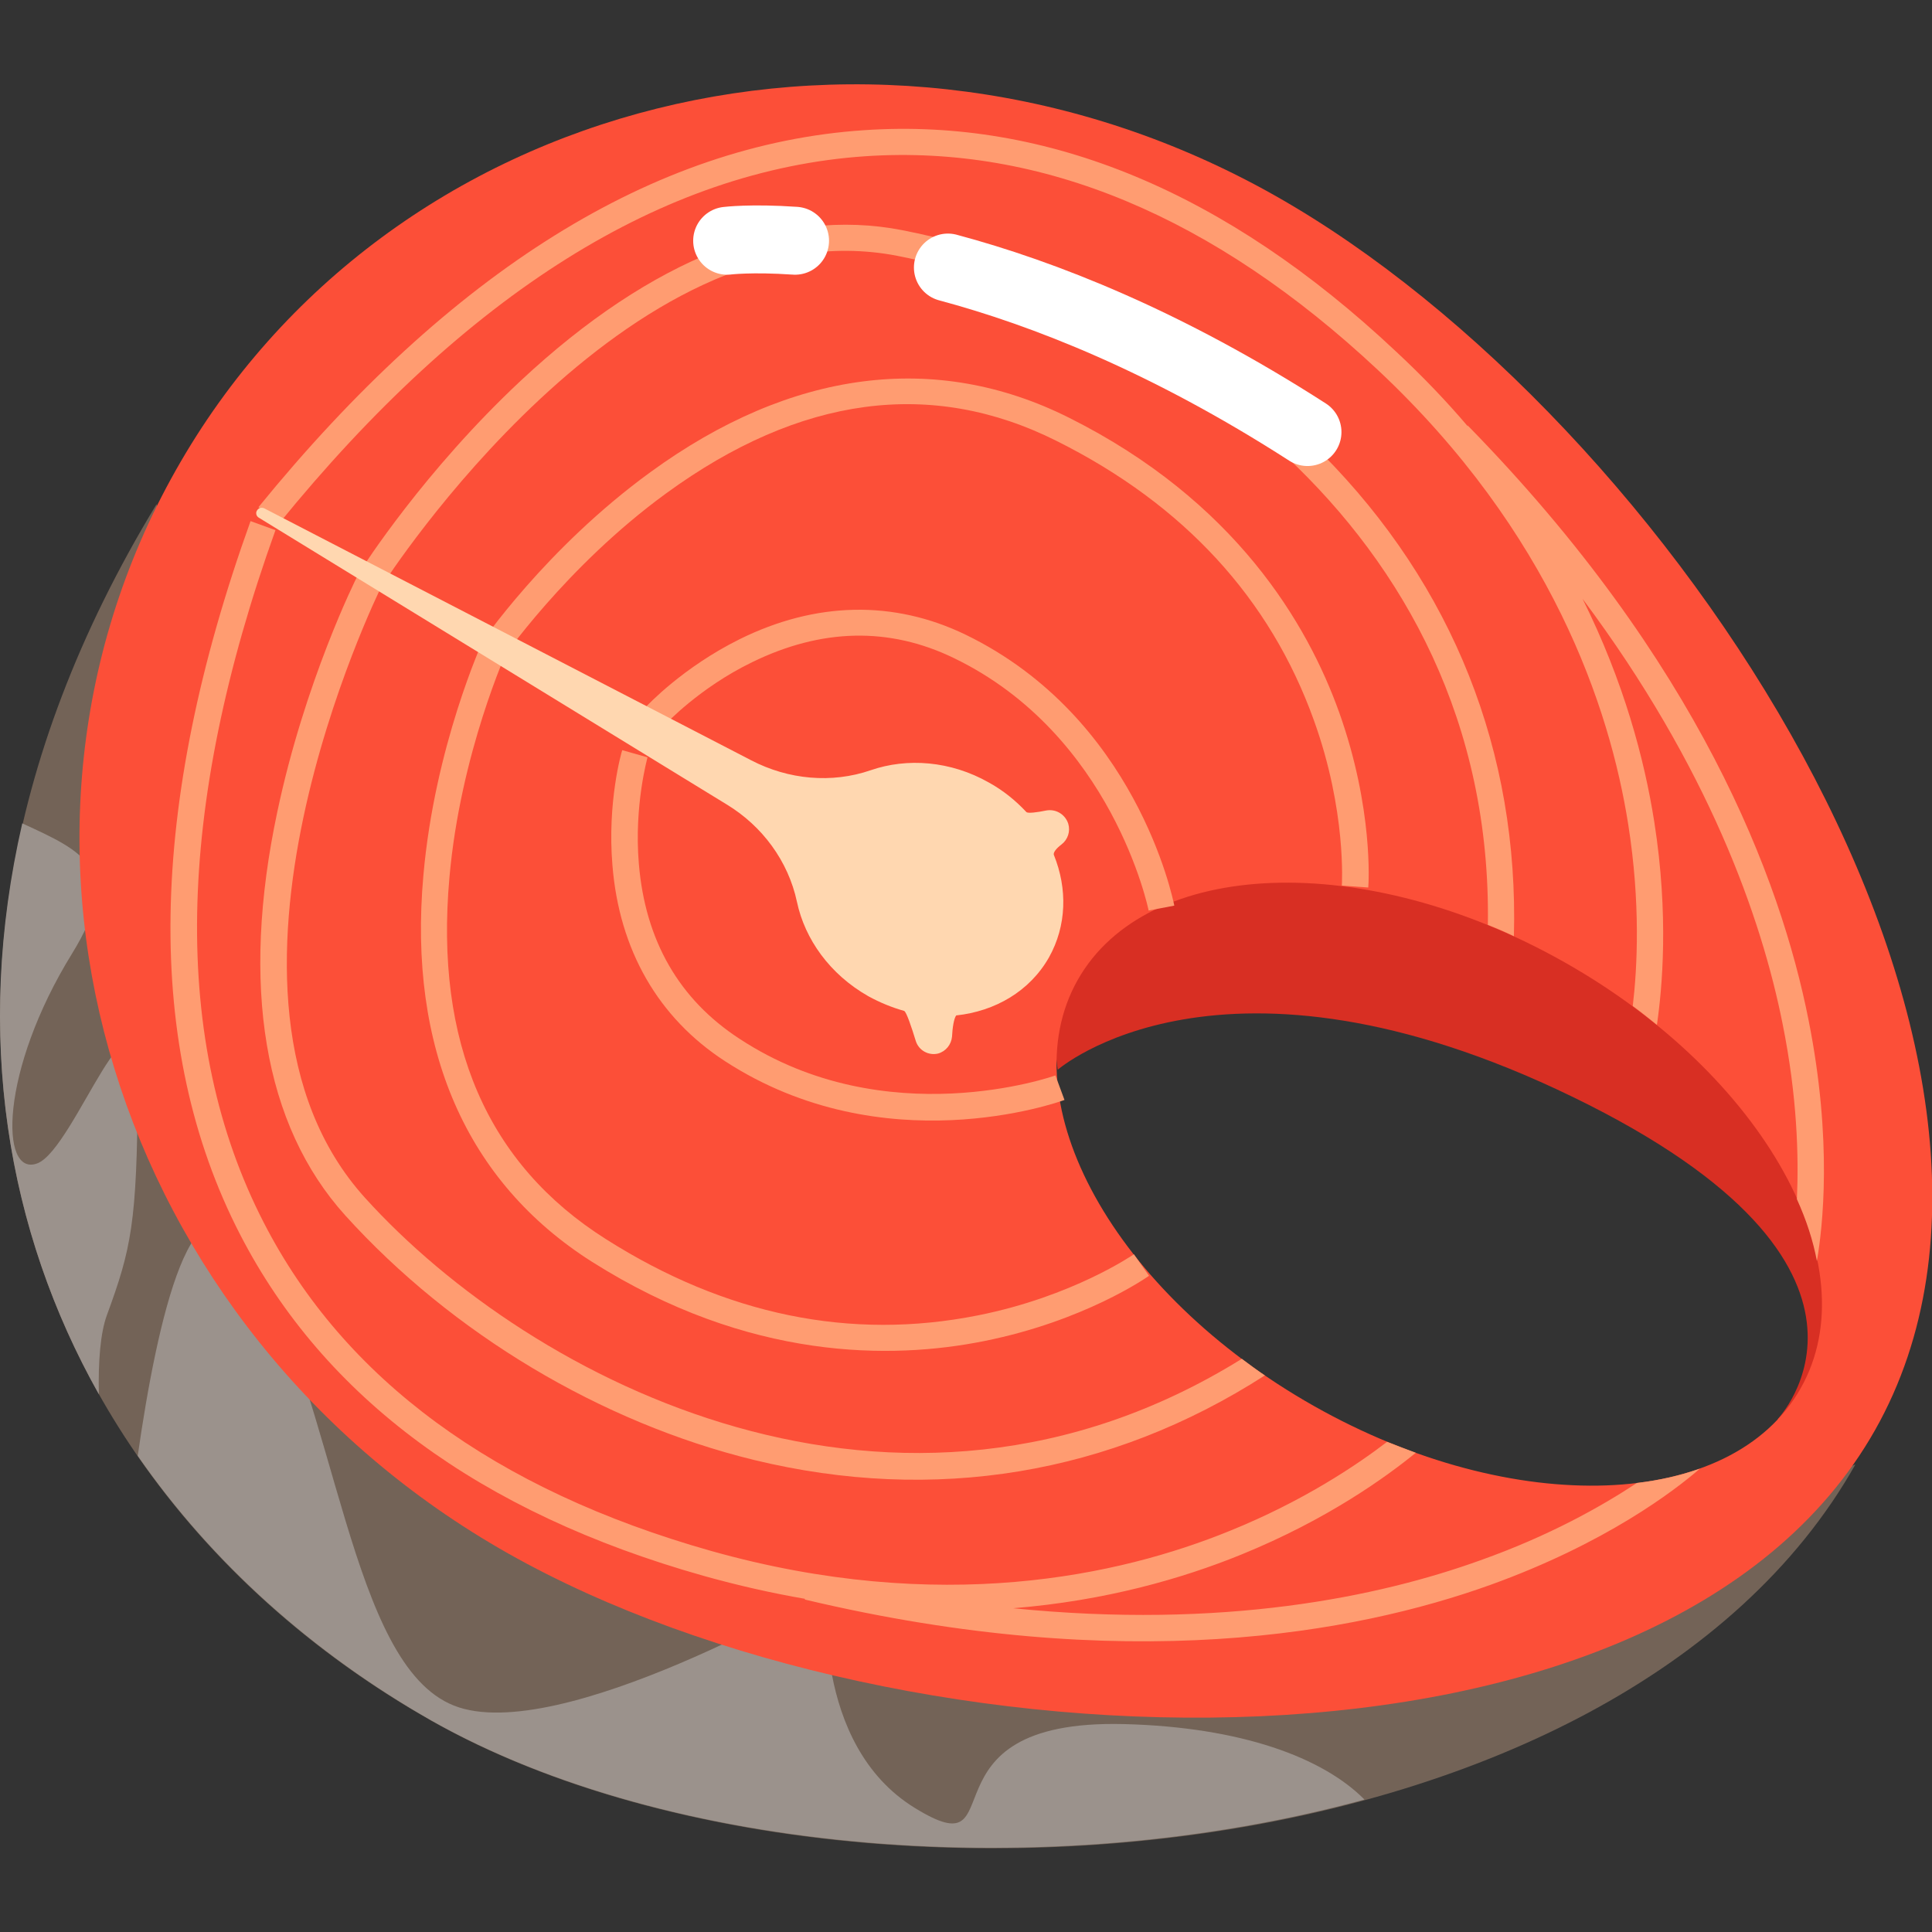<?xml version="1.0" ?><svg id="Layer_13" style="enable-background:new 0 0 512 512;" version="1.1" viewBox="0 0 512 512" xml:space="preserve" xmlns="http://www.w3.org/2000/svg" xmlns:xlink="http://www.w3.org/1999/xlink"><rect x="0" y="0" width="512" height="512" fill="#333333" stroke="none"/><style type="text/css">
	.st0{fill:#736357;}
	.st1{fill:#9B928C;}
	.st2{fill:#D82F23;}
	.st3{fill:#FC4F38;}
	.st4{fill:#FF9C71;}
	.st5{fill:#FFD7B0;}
	.st6{fill:none;stroke:#FFFFFF;stroke-width:18;stroke-linecap:round;stroke-miterlimit:10;}
</style><g><path class="st0" d="M41.5,133.6c-83.3,137.2-31.9,263.1,72.8,322.4s314.8,43,377.4-67.9C100.5,547,41.5,133.6,41.5,133.6z"/><g><path class="st1" d="M26.2,369.5c-0.2-8.6,0.4-16.2,2.1-20.9c6.5-17.7,8-24.5,8.2-59.8c0.2-35.3-16.6,15.7-26.6,19.5    c-10,3.8-10-24.5,9.2-55.6c13.8-22.4,3.1-27-13.2-34.5C-7,274.4,1.9,326.3,26.2,369.5z"/><path class="st1" d="M361.6,476.9c-11-11.1-32.6-19.2-63.7-20c-56.2-1.4-28.1,39.1-55.5,22.2c-27.5-16.9-23.2-57.7-23.2-57.7    S148,463,120.3,452c-27.8-11-30.8-79.6-54.1-120.2c-14.9-25.9-24.6,18.4-29.7,54c19.7,28.4,46.4,52.3,77.9,70.2    C177.1,491.4,277.6,499.8,361.6,476.9z"/></g><path class="st2" d="M280.3,283.5c0,0,43.4-38,136.5,7.2s54.2,85.5,54.2,85.5s75.1-29.5,10.9-133.2s-196.6-73.4-203-46.4   S280.3,283.5,280.3,283.5z"/><path class="st3" d="M46.6,124.6c-56.1,99.3-16.7,227.9,88.1,287.1s306,66.7,362.2-32.7S442.7,111.1,338,51.9   S102.7,25.2,46.6,124.6z M477.2,367.9c-18.3,32.5-76.1,34.6-129,4.7c-52.9-29.9-80.9-80.5-62.6-112.9s76.1-34.6,129-4.7   C467.5,284.9,495.6,335.4,477.2,367.9z"/><path class="st4" d="M304.4,241.3l6.8-1.3c-0.4-2-10.2-49.9-55.3-71.8c-19-9.2-39.7-8.8-59.9,1.2c-15.1,7.5-24.4,17.5-24.8,17.9   l5.1,4.7c0.1-0.1,9-9.7,23-16.5c18.4-9,36.4-9.4,53.5-1.1C294.8,194.7,304.3,240.8,304.4,241.3z"/><path class="st4" d="M280.1,116.9c33.6,16.8,56.5,41.7,68.1,74c8.7,24.1,7.4,43.6,7.4,43.8l7,0.5c0.1-0.8,1.4-20.9-7.7-46.4   c-8.4-23.5-27.6-56.1-71.6-78.1C248,93,209.6,98,172.4,125.1c-27.8,20.2-44.9,45.3-45.6,46.3l5.8,3.9c0.2-0.2,17.2-25.1,44-44.6   C212,104.9,246.9,100.2,280.1,116.9z"/><path class="st4" d="M350.4,120.3C321.1,90.7,280.5,69.1,239.1,61c-31.6-6.2-66.5,7.6-101,39.8c-25.7,24-41.9,49.4-42.6,50.5   l5.9,3.7c0.6-1,65-101.1,136.4-87.2c64.6,12.6,158.1,70.1,156.5,177.3c2.3,0.9,4.6,1.9,6.9,3C402.5,199.4,385.1,155.3,350.4,120.3z   "/><path class="st4" d="M389,113c-5.7-6.7-12-13.3-19.1-19.9C325,50.9,277.6,31.2,229,34.5c-55.6,3.7-109.6,37.4-160.5,99.9l5.4,4.4   c49.6-61,101.9-93.8,155.5-97.4c46.6-3.1,92.2,15.9,135.7,56.6c46,43.1,61.5,89.4,66.4,120.5c3.3,20.9,2.4,38,1.2,48.1   c2.2,1.6,4.3,3.3,6.4,5c1.4-9.6,3.2-29-0.7-53.8c-2.6-16.5-8-37-19-59.1c33.4,44.7,47.4,84.5,53,112.6c3.9,19.3,4.3,35.2,3.8,46.5   c2.5,5.5,4.3,11,5.3,16.4c1.5-8.8,4.2-31.6-2.2-63.8c-7.4-37.5-29.2-95.2-90.4-157.7L389,113z"/><path class="st4" d="M279.7,285l2.4,6.5c-1.9,0.7-48,17-90-10.3c-17.7-11.5-28-29.5-29.8-51.9c-1.4-16.7,2.4-30,2.6-30.5l6.7,1.9   c0,0.1-3.6,12.7-2.3,28.2c1.7,20.4,10.7,36,26.7,46.4C234.8,300.8,279.2,285.2,279.7,285z"/><path class="st4" d="M160.6,328.4c31.7,20.1,64.8,26.9,98.5,20.2c25.2-5,41.2-16.1,41.4-16.2l4,5.7c-0.7,0.5-17.2,12-43.7,17.3   c-24.4,4.9-62.3,5.3-103.9-21c-33.3-21.1-48.8-56.5-44.7-102.4c3-34.2,15.6-61.8,16.1-63l6.3,2.9c-0.1,0.3-12.6,27.6-15.5,60.7   C115.2,276.3,129.1,308.5,160.6,328.4z"/><path class="st4" d="M329.1,360.1c-91,56.5-188.3,6.1-232.4-42.7c-48.7-53.9,3.8-160.8,4.3-161.8l-6.2-3.1   c-0.6,1.1-14,28.1-21.3,62.6c-9.8,46.1-3.6,83.1,18,107c28.3,31.3,67.8,54.9,108.3,64.8c47.8,11.6,94.5,3.9,135.4-22.4   C333.1,363.1,331.1,361.6,329.1,360.1z"/><path class="st4" d="M433.8,393c-9.4,6.2-23.2,14-41.5,20.5c-26.9,9.7-68.2,18.3-123.8,12.7c24.6-2,44.9-7.9,60.4-14.2   c23.1-9.4,38.7-20.8,46.3-27c-2.5-0.9-5-1.9-7.6-2.9c-8.1,6.2-22.2,15.7-41.7,23.6c-29.2,11.9-76.8,22.4-137.5,5.3   c-57.3-16.2-97.2-45.5-118.5-87C45.3,276.2,46.4,214.5,73,140.5l-6.6-2.4c-27.3,75.9-28.3,139.5-2.8,189   c22.3,43.3,63.6,73.8,122.8,90.5c9.3,2.6,18.2,4.6,26.9,6.1l0,0.2c85.1,20.2,145.8,9,181.7-3.9c30.5-11,48.7-24.9,55.5-30.8   C445.4,391,439.8,392.3,433.8,393z"/><path class="st5" d="M248.6,279.2c-2.5,0.6-5.1-0.8-5.9-3.3c-1.1-3.6-2.5-7.8-3.1-8c-3.2-0.9-6.4-2.2-9.5-3.9   c-10.2-5.8-16.8-15.1-18.9-25c-2.3-10.8-9.2-20.1-18.6-25.8L68.6,137.2c-0.7-0.4-0.9-1.3-0.5-1.9c0.4-0.7,1.2-0.9,1.9-0.6   l129.1,66.8c9.8,5.1,21.3,6.2,31.7,2.6c9.6-3.3,21.1-2.5,31.3,3.3c3.8,2.1,7.1,4.8,9.9,7.8c0.4,0.4,2.8,0.1,5.2-0.4   c2.6-0.5,5.1,1,5.9,3.5l0,0c0.6,2-0.1,4.2-1.8,5.5c-1.2,0.9-2.3,2.1-2,2.8c3.6,8.9,3.4,18.7-1.3,27.1c-5.1,9-14.3,14.3-24.6,15.4   c-0.6,0.8-1,3.3-1.1,5.6C252.1,276.8,250.7,278.6,248.6,279.2L248.6,279.2z"/><path class="st6" d="M251.2,70.9c25.4,6.8,58,19.6,95.3,43.6"/><path class="st6" d="M192.7,63.8c0,0,6.4-0.8,18,0"/></g></svg>